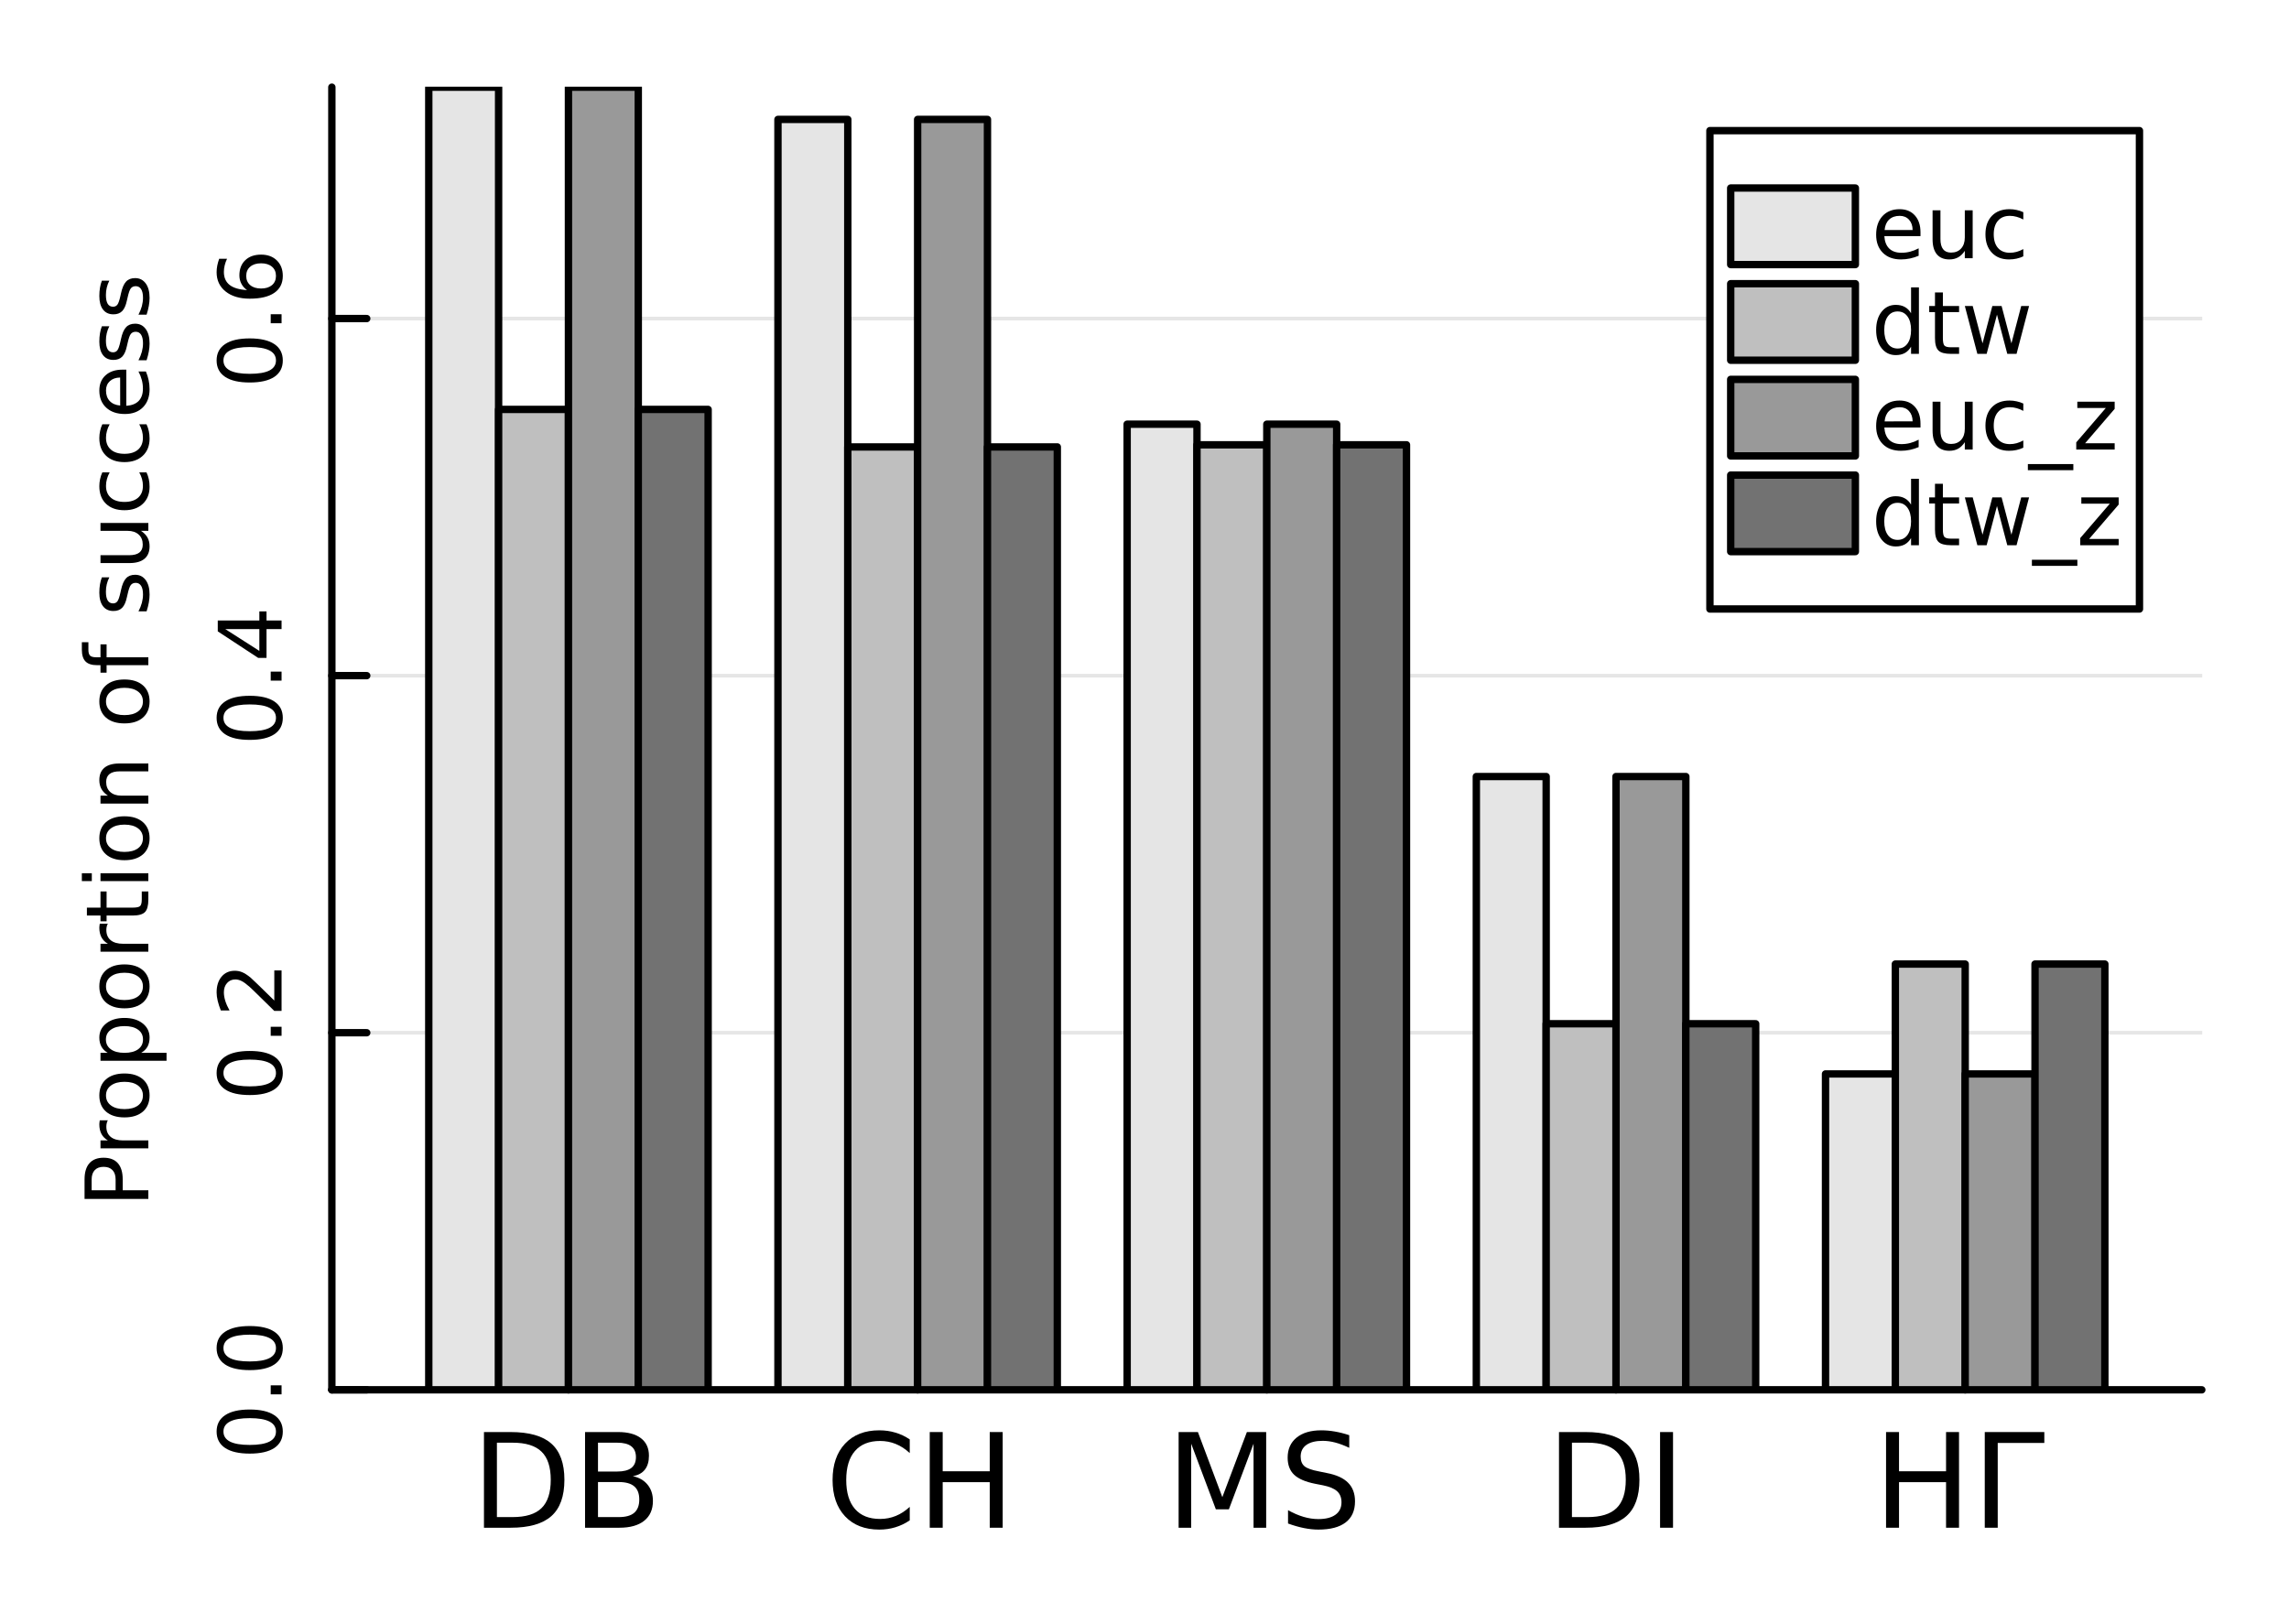 <?xml version="1.0" encoding="utf-8"?>
<svg xmlns="http://www.w3.org/2000/svg" xmlns:xlink="http://www.w3.org/1999/xlink" width="310" height="220" viewBox="0 0 1240 880">
<rect x="0" y="0" width="1240" height="880" fill="#333333" stroke="none"/>
<defs>
  <clipPath id="clip920">
    <rect x="0" y="0" width="1240" height="880"/>
  </clipPath>
</defs>
<path clip-path="url(#clip920)" d="M0 880 L1240 880 L1240 0 L0 0  Z" fill="#ffffff" fill-rule="evenodd" fill-opacity="1"/>
<defs>
  <clipPath id="clip921">
    <rect x="248" y="0" width="869" height="869"/>
  </clipPath>
</defs>
<path clip-path="url(#clip920)" d="M179.77 753.023 L1192.76 753.023 L1192.76 47.244 L179.77 47.244  Z" fill="#ffffff" fill-rule="evenodd" fill-opacity="1"/>
<defs>
  <clipPath id="clip922">
    <rect x="179" y="47" width="1014" height="707"/>
  </clipPath>
</defs>
<polyline clip-path="url(#clip920)" style="stroke:#000000; stroke-linecap:round; stroke-linejoin:round; stroke-width:4; stroke-opacity:1; fill:none" points="179.77,753.023 1192.76,753.023 "/>
<polyline clip-path="url(#clip920)" style="stroke:#000000; stroke-linecap:round; stroke-linejoin:round; stroke-width:4; stroke-opacity:1; fill:none" points="307.939,753.023 307.939,734.126 "/>
<polyline clip-path="url(#clip920)" style="stroke:#000000; stroke-linecap:round; stroke-linejoin:round; stroke-width:4; stroke-opacity:1; fill:none" points="497.101,753.023 497.101,734.126 "/>
<polyline clip-path="url(#clip920)" style="stroke:#000000; stroke-linecap:round; stroke-linejoin:round; stroke-width:4; stroke-opacity:1; fill:none" points="686.263,753.023 686.263,734.126 "/>
<polyline clip-path="url(#clip920)" style="stroke:#000000; stroke-linecap:round; stroke-linejoin:round; stroke-width:4; stroke-opacity:1; fill:none" points="875.425,753.023 875.425,734.126 "/>
<polyline clip-path="url(#clip920)" style="stroke:#000000; stroke-linecap:round; stroke-linejoin:round; stroke-width:4; stroke-opacity:1; fill:none" points="1064.59,753.023 1064.59,734.126 "/>
<path clip-path="url(#clip920)" d="M269.189 781.667 L269.189 821.979 L277.661 821.979 Q288.39 821.979 293.355 817.118 Q298.355 812.257 298.355 801.771 Q298.355 791.355 293.355 786.528 Q288.39 781.667 277.661 781.667 L269.189 781.667 M262.175 775.903 L276.585 775.903 Q291.654 775.903 298.702 782.188 Q305.751 788.438 305.751 801.771 Q305.751 815.174 298.668 821.459 Q291.584 827.743 276.585 827.743 L262.175 827.743 L262.175 775.903 Z" fill="#000000" fill-rule="nonzero" fill-opacity="1" /><path clip-path="url(#clip920)" d="M323.945 802.987 L323.945 821.979 L335.195 821.979 Q340.855 821.979 343.563 819.653 Q346.306 817.292 346.306 812.466 Q346.306 807.605 343.563 805.313 Q340.855 802.987 335.195 802.987 L323.945 802.987 M323.945 781.667 L323.945 797.292 L334.327 797.292 Q339.466 797.292 341.966 795.382 Q344.501 793.438 344.501 789.48 Q344.501 785.556 341.966 783.612 Q339.466 781.667 334.327 781.667 L323.945 781.667 M316.932 775.903 L334.848 775.903 Q342.869 775.903 347.209 779.237 Q351.549 782.57 351.549 788.716 Q351.549 793.473 349.327 796.285 Q347.105 799.098 342.799 799.792 Q347.973 800.903 350.82 804.445 Q353.702 807.952 353.702 813.23 Q353.702 820.174 348.98 823.959 Q344.258 827.743 335.543 827.743 L316.932 827.743 L316.932 775.903 Z" fill="#000000" fill-rule="nonzero" fill-opacity="1" /><path clip-path="url(#clip920)" d="M492.83 779.896 L492.83 787.292 Q489.288 783.994 485.26 782.362 Q481.267 780.73 476.754 780.73 Q467.865 780.73 463.143 786.181 Q458.42 791.598 458.42 801.875 Q458.42 812.118 463.143 817.57 Q467.865 822.986 476.754 822.986 Q481.267 822.986 485.26 821.355 Q489.288 819.723 492.83 816.424 L492.83 823.75 Q489.149 826.25 485.017 827.5 Q480.92 828.75 476.337 828.75 Q464.566 828.75 457.795 821.563 Q451.025 814.341 451.025 801.875 Q451.025 789.376 457.795 782.188 Q464.566 774.966 476.337 774.966 Q480.99 774.966 485.087 776.216 Q489.219 777.431 492.83 779.896 Z" fill="#000000" fill-rule="nonzero" fill-opacity="1" /><path clip-path="url(#clip920)" d="M503.663 775.903 L510.677 775.903 L510.677 797.153 L536.163 797.153 L536.163 775.903 L543.177 775.903 L543.177 827.743 L536.163 827.743 L536.163 803.056 L510.677 803.056 L510.677 827.743 L503.663 827.743 L503.663 775.903 Z" fill="#000000" fill-rule="nonzero" fill-opacity="1" /><path clip-path="url(#clip920)" d="M638.485 775.903 L648.937 775.903 L662.166 811.181 L675.464 775.903 L685.916 775.903 L685.916 827.743 L679.075 827.743 L679.075 782.223 L665.707 817.778 L658.659 817.778 L645.291 782.223 L645.291 827.743 L638.485 827.743 L638.485 775.903 Z" fill="#000000" fill-rule="nonzero" fill-opacity="1" /><path clip-path="url(#clip920)" d="M730.915 777.605 L730.915 784.445 Q726.922 782.535 723.381 781.598 Q719.839 780.66 716.54 780.66 Q710.811 780.66 707.686 782.882 Q704.596 785.105 704.596 789.202 Q704.596 792.639 706.645 794.41 Q708.728 796.146 714.492 797.223 L718.728 798.091 Q726.575 799.584 730.29 803.368 Q734.04 807.118 734.04 813.438 Q734.04 820.973 728.971 824.861 Q723.936 828.75 714.179 828.75 Q710.499 828.75 706.332 827.917 Q702.2 827.084 697.756 825.452 L697.756 818.23 Q702.027 820.625 706.124 821.841 Q710.221 823.056 714.179 823.056 Q720.186 823.056 723.45 820.695 Q726.714 818.334 726.714 813.959 Q726.714 810.139 724.353 807.987 Q722.027 805.834 716.679 804.757 L712.409 803.924 Q704.561 802.362 701.054 799.028 Q697.548 795.695 697.548 789.757 Q697.548 782.882 702.374 778.924 Q707.235 774.966 715.742 774.966 Q719.388 774.966 723.172 775.626 Q726.957 776.285 730.915 777.605 Z" fill="#000000" fill-rule="nonzero" fill-opacity="1" /><path clip-path="url(#clip920)" d="M851.554 781.667 L851.554 821.979 L860.026 821.979 Q870.755 821.979 875.72 817.118 Q880.72 812.257 880.72 801.771 Q880.72 791.355 875.72 786.528 Q870.755 781.667 860.026 781.667 L851.554 781.667 M844.54 775.903 L858.949 775.903 Q874.019 775.903 881.067 782.188 Q888.116 788.438 888.116 801.771 Q888.116 815.174 881.033 821.459 Q873.949 827.743 858.949 827.743 L844.54 827.743 L844.54 775.903 Z" fill="#000000" fill-rule="nonzero" fill-opacity="1" /><path clip-path="url(#clip920)" d="M899.296 775.903 L906.31 775.903 L906.31 827.743 L899.296 827.743 L899.296 775.903 Z" fill="#000000" fill-rule="nonzero" fill-opacity="1" /><path clip-path="url(#clip920)" d="M1021.72 775.903 L1028.74 775.903 L1028.74 797.153 L1054.22 797.153 L1054.22 775.903 L1061.24 775.903 L1061.24 827.743 L1054.22 827.743 L1054.22 803.056 L1028.74 803.056 L1028.74 827.743 L1021.72 827.743 L1021.72 775.903 Z" fill="#000000" fill-rule="nonzero" fill-opacity="1" /><path clip-path="url(#clip920)" d="M1075.19 827.743 L1075.19 775.903 L1107.45 775.903 L1107.45 781.806 L1082.21 781.806 L1082.21 827.743 L1075.19 827.743 Z" fill="#000000" fill-rule="nonzero" fill-opacity="1" /><polyline clip-path="url(#clip922)" style="stroke:#000000; stroke-linecap:round; stroke-linejoin:round; stroke-width:2; stroke-opacity:0.1; fill:none" points="179.77,753.023 1192.76,753.023 "/>
<polyline clip-path="url(#clip922)" style="stroke:#000000; stroke-linecap:round; stroke-linejoin:round; stroke-width:2; stroke-opacity:0.1; fill:none" points="179.77,559.549 1192.76,559.549 "/>
<polyline clip-path="url(#clip922)" style="stroke:#000000; stroke-linecap:round; stroke-linejoin:round; stroke-width:2; stroke-opacity:0.1; fill:none" points="179.77,366.075 1192.76,366.075 "/>
<polyline clip-path="url(#clip922)" style="stroke:#000000; stroke-linecap:round; stroke-linejoin:round; stroke-width:2; stroke-opacity:0.1; fill:none" points="179.77,172.601 1192.76,172.601 "/>
<polyline clip-path="url(#clip920)" style="stroke:#000000; stroke-linecap:round; stroke-linejoin:round; stroke-width:4; stroke-opacity:1; fill:none" points="179.77,753.023 179.77,47.244 "/>
<polyline clip-path="url(#clip920)" style="stroke:#000000; stroke-linecap:round; stroke-linejoin:round; stroke-width:4; stroke-opacity:1; fill:none" points="179.77,753.023 198.667,753.023 "/>
<polyline clip-path="url(#clip920)" style="stroke:#000000; stroke-linecap:round; stroke-linejoin:round; stroke-width:4; stroke-opacity:1; fill:none" points="179.77,559.549 198.667,559.549 "/>
<polyline clip-path="url(#clip920)" style="stroke:#000000; stroke-linecap:round; stroke-linejoin:round; stroke-width:4; stroke-opacity:1; fill:none" points="179.77,366.075 198.667,366.075 "/>
<polyline clip-path="url(#clip920)" style="stroke:#000000; stroke-linecap:round; stroke-linejoin:round; stroke-width:4; stroke-opacity:1; fill:none" points="179.77,172.601 198.667,172.601 "/>
<path clip-path="url(#clip920)" d="M121.049 775.639 Q121.049 779.25 124.613 781.079 Q128.155 782.884 135.285 782.884 Q142.391 782.884 145.956 781.079 Q149.497 779.25 149.497 775.639 Q149.497 772.005 145.956 770.199 Q142.391 768.37 135.285 768.37 Q128.155 768.37 124.613 770.199 Q121.049 772.005 121.049 775.639 M117.345 775.639 Q117.345 769.829 121.951 766.773 Q126.535 763.695 135.285 763.695 Q144.011 763.695 148.618 766.773 Q153.201 769.829 153.201 775.639 Q153.201 781.449 148.618 784.528 Q144.011 787.583 135.285 787.583 Q126.535 787.583 121.951 784.528 Q117.345 781.449 117.345 775.639 Z" fill="#000000" fill-rule="nonzero" fill-opacity="1" /><path clip-path="url(#clip920)" d="M146.65 755.477 L146.65 750.593 L152.53 750.593 L152.53 755.477 L146.65 755.477 Z" fill="#000000" fill-rule="nonzero" fill-opacity="1" /><path clip-path="url(#clip920)" d="M121.049 730.408 Q121.049 734.019 124.613 735.848 Q128.155 737.653 135.285 737.653 Q142.391 737.653 145.956 735.848 Q149.497 734.019 149.497 730.408 Q149.497 726.773 145.956 724.968 Q142.391 723.139 135.285 723.139 Q128.155 723.139 124.613 724.968 Q121.049 726.773 121.049 730.408 M117.345 730.408 Q117.345 724.598 121.951 721.542 Q126.535 718.463 135.285 718.463 Q144.011 718.463 148.618 721.542 Q153.201 724.598 153.201 730.408 Q153.201 736.218 148.618 739.297 Q144.011 742.352 135.285 742.352 Q126.535 742.352 121.951 739.297 Q117.345 736.218 117.345 730.408 Z" fill="#000000" fill-rule="nonzero" fill-opacity="1" /><path clip-path="url(#clip920)" d="M121.049 581.366 Q121.049 584.978 124.613 586.806 Q128.155 588.612 135.285 588.612 Q142.391 588.612 145.956 586.806 Q149.497 584.978 149.497 581.366 Q149.497 577.732 145.956 575.927 Q142.391 574.098 135.285 574.098 Q128.155 574.098 124.613 575.927 Q121.049 577.732 121.049 581.366 M117.345 581.366 Q117.345 575.556 121.951 572.501 Q126.535 569.422 135.285 569.422 Q144.011 569.422 148.618 572.501 Q153.201 575.556 153.201 581.366 Q153.201 587.177 148.618 590.255 Q144.011 593.311 135.285 593.311 Q126.535 593.311 121.951 590.255 Q117.345 587.177 117.345 581.366 Z" fill="#000000" fill-rule="nonzero" fill-opacity="1" /><path clip-path="url(#clip920)" d="M146.65 561.204 L146.65 556.32 L152.53 556.32 L152.53 561.204 L146.65 561.204 Z" fill="#000000" fill-rule="nonzero" fill-opacity="1" /><path clip-path="url(#clip920)" d="M148.595 542.107 L148.595 525.788 L152.53 525.788 L152.53 547.732 L148.595 547.732 Q145.84 545.07 141.21 540.487 Q136.558 535.881 135.215 534.7 Q132.692 532.455 130.956 531.575 Q129.197 530.672 127.507 530.672 Q124.752 530.672 123.016 532.617 Q121.28 534.538 121.28 537.64 Q121.28 539.839 122.044 542.293 Q122.808 544.723 124.359 547.501 L119.636 547.501 Q118.502 544.677 117.924 542.223 Q117.345 539.769 117.345 537.732 Q117.345 532.362 120.03 529.168 Q122.715 525.973 127.206 525.973 Q129.336 525.973 131.257 526.783 Q133.155 527.57 135.748 529.677 Q136.419 530.256 139.636 533.357 Q142.831 536.459 148.595 542.107 Z" fill="#000000" fill-rule="nonzero" fill-opacity="1" /><path clip-path="url(#clip920)" d="M121.049 388.934 Q121.049 392.545 124.613 394.374 Q128.155 396.179 135.285 396.179 Q142.391 396.179 145.956 394.374 Q149.497 392.545 149.497 388.934 Q149.497 385.3 145.956 383.494 Q142.391 381.666 135.285 381.666 Q128.155 381.666 124.613 383.494 Q121.049 385.3 121.049 388.934 M117.345 388.934 Q117.345 383.124 121.951 380.068 Q126.535 376.99 135.285 376.99 Q144.011 376.99 148.618 380.068 Q153.201 383.124 153.201 388.934 Q153.201 394.744 148.618 397.823 Q144.011 400.878 135.285 400.878 Q126.535 400.878 121.951 397.823 Q117.345 394.744 117.345 388.934 Z" fill="#000000" fill-rule="nonzero" fill-opacity="1" /><path clip-path="url(#clip920)" d="M146.65 368.772 L146.65 363.888 L152.53 363.888 L152.53 368.772 L146.65 368.772 Z" fill="#000000" fill-rule="nonzero" fill-opacity="1" /><path clip-path="url(#clip920)" d="M122.044 340.856 L140.493 352.661 L140.493 340.856 L122.044 340.856 M117.97 342.083 L117.97 336.203 L140.493 336.203 L140.493 331.272 L144.382 331.272 L144.382 336.203 L152.53 336.203 L152.53 340.856 L144.382 340.856 L144.382 356.457 L139.868 356.457 L117.97 342.083 Z" fill="#000000" fill-rule="nonzero" fill-opacity="1" /><path clip-path="url(#clip920)" d="M121.049 195.298 Q121.049 198.909 124.613 200.738 Q128.155 202.543 135.285 202.543 Q142.391 202.543 145.956 200.738 Q149.497 198.909 149.497 195.298 Q149.497 191.664 145.956 189.858 Q142.391 188.03 135.285 188.03 Q128.155 188.03 124.613 189.858 Q121.049 191.664 121.049 195.298 M117.345 195.298 Q117.345 189.488 121.951 186.432 Q126.535 183.354 135.285 183.354 Q144.011 183.354 148.618 186.432 Q153.201 189.488 153.201 195.298 Q153.201 201.108 148.618 204.187 Q144.011 207.242 135.285 207.242 Q126.535 207.242 121.951 204.187 Q117.345 201.108 117.345 195.298 Z" fill="#000000" fill-rule="nonzero" fill-opacity="1" /><path clip-path="url(#clip920)" d="M146.65 175.136 L146.65 170.252 L152.53 170.252 L152.53 175.136 L146.65 175.136 Z" fill="#000000" fill-rule="nonzero" fill-opacity="1" /><path clip-path="url(#clip920)" d="M133.386 149.488 Q133.386 152.636 135.539 154.488 Q137.692 156.317 141.442 156.317 Q145.169 156.317 147.345 154.488 Q149.497 152.636 149.497 149.488 Q149.497 146.34 147.345 144.511 Q145.169 142.66 141.442 142.66 Q137.692 142.66 135.539 144.511 Q133.386 146.34 133.386 149.488 M118.734 140.206 L122.993 140.206 Q122.16 141.965 121.72 143.771 Q121.28 145.553 121.28 147.312 Q121.28 151.942 124.405 154.396 Q127.53 156.826 133.849 157.173 Q131.836 155.808 130.771 153.747 Q129.683 151.687 129.683 149.21 Q129.683 144.002 132.854 140.993 Q136.002 137.96 141.442 137.96 Q146.766 137.96 149.984 141.109 Q153.201 144.257 153.201 149.488 Q153.201 155.484 148.618 158.655 Q144.011 161.826 135.285 161.826 Q127.09 161.826 122.229 157.937 Q117.345 154.048 117.345 147.497 Q117.345 145.738 117.692 143.956 Q118.039 142.15 118.734 140.206 Z" fill="#000000" fill-rule="nonzero" fill-opacity="1" /><path clip-path="url(#clip920)" d="M49.644 644.913 L62.63 644.913 L62.63 639.033 Q62.63 635.769 60.941 633.987 Q59.251 632.204 56.126 632.204 Q53.024 632.204 51.334 633.987 Q49.644 635.769 49.644 639.033 L49.644 644.913 M45.802 649.588 L45.802 639.033 Q45.802 633.223 48.441 630.26 Q51.056 627.274 56.126 627.274 Q61.242 627.274 63.857 630.26 Q66.473 633.223 66.473 639.033 L66.473 644.913 L80.362 644.913 L80.362 649.588 L45.802 649.588 Z" fill="#000000" fill-rule="nonzero" fill-opacity="1" /><path clip-path="url(#clip920)" d="M58.417 606.996 Q58.001 607.714 57.816 608.57 Q57.607 609.403 57.607 610.422 Q57.607 614.033 59.968 615.977 Q62.306 617.899 66.704 617.899 L80.362 617.899 L80.362 622.181 L54.436 622.181 L54.436 617.899 L58.464 617.899 Q56.103 616.556 54.968 614.403 Q53.811 612.251 53.811 609.172 Q53.811 608.732 53.88 608.2 Q53.927 607.667 54.042 607.019 L58.417 606.996 Z" fill="#000000" fill-rule="nonzero" fill-opacity="1" /><path clip-path="url(#clip920)" d="M57.422 593.524 Q57.422 596.95 60.107 598.941 Q62.769 600.931 67.422 600.931 Q72.075 600.931 74.76 598.964 Q77.422 596.973 77.422 593.524 Q77.422 590.121 74.737 588.13 Q72.052 586.14 67.422 586.14 Q62.816 586.14 60.13 588.13 Q57.422 590.121 57.422 593.524 M53.811 593.524 Q53.811 587.968 57.422 584.797 Q61.033 581.626 67.422 581.626 Q73.788 581.626 77.422 584.797 Q81.033 587.968 81.033 593.524 Q81.033 599.103 77.422 602.274 Q73.788 605.422 67.422 605.422 Q61.033 605.422 57.422 602.274 Q53.811 599.103 53.811 593.524 Z" fill="#000000" fill-rule="nonzero" fill-opacity="1" /><path clip-path="url(#clip920)" d="M76.473 570.445 L90.223 570.445 L90.223 574.728 L54.436 574.728 L54.436 570.445 L58.371 570.445 Q56.056 569.103 54.945 567.066 Q53.811 565.006 53.811 562.158 Q53.811 557.436 57.561 554.496 Q61.311 551.533 67.422 551.533 Q73.533 551.533 77.283 554.496 Q81.033 557.436 81.033 562.158 Q81.033 565.006 79.922 567.066 Q78.788 569.103 76.473 570.445 M67.422 555.955 Q62.723 555.955 60.061 557.899 Q57.376 559.82 57.376 563.2 Q57.376 566.58 60.061 568.524 Q62.723 570.445 67.422 570.445 Q72.121 570.445 74.806 568.524 Q77.468 566.58 77.468 563.2 Q77.468 559.82 74.806 557.899 Q72.121 555.955 67.422 555.955 Z" fill="#000000" fill-rule="nonzero" fill-opacity="1" /><path clip-path="url(#clip920)" d="M57.422 534.427 Q57.422 537.853 60.107 539.844 Q62.769 541.834 67.422 541.834 Q72.075 541.834 74.76 539.867 Q77.422 537.876 77.422 534.427 Q77.422 531.024 74.737 529.033 Q72.052 527.043 67.422 527.043 Q62.816 527.043 60.13 529.033 Q57.422 531.024 57.422 534.427 M53.811 534.427 Q53.811 528.871 57.422 525.7 Q61.033 522.529 67.422 522.529 Q73.788 522.529 77.422 525.7 Q81.033 528.871 81.033 534.427 Q81.033 540.006 77.422 543.177 Q73.788 546.325 67.422 546.325 Q61.033 546.325 57.422 543.177 Q53.811 540.006 53.811 534.427 Z" fill="#000000" fill-rule="nonzero" fill-opacity="1" /><path clip-path="url(#clip920)" d="M58.417 500.446 Q58.001 501.163 57.816 502.02 Q57.607 502.853 57.607 503.872 Q57.607 507.483 59.968 509.427 Q62.306 511.348 66.704 511.348 L80.362 511.348 L80.362 515.631 L54.436 515.631 L54.436 511.348 L58.464 511.348 Q56.103 510.006 54.968 507.853 Q53.811 505.7 53.811 502.622 Q53.811 502.182 53.88 501.649 Q53.927 501.117 54.042 500.469 L58.417 500.446 Z" fill="#000000" fill-rule="nonzero" fill-opacity="1" /><path clip-path="url(#clip920)" d="M47.075 491.765 L54.436 491.765 L54.436 482.992 L57.746 482.992 L57.746 491.765 L71.82 491.765 Q74.992 491.765 75.894 490.909 Q76.797 490.029 76.797 487.367 L76.797 482.992 L80.362 482.992 L80.362 487.367 Q80.362 492.298 78.533 494.173 Q76.681 496.048 71.82 496.048 L57.746 496.048 L57.746 499.173 L54.436 499.173 L54.436 496.048 L47.075 496.048 L47.075 491.765 Z" fill="#000000" fill-rule="nonzero" fill-opacity="1" /><path clip-path="url(#clip920)" d="M54.436 477.39 L54.436 473.131 L80.362 473.131 L80.362 477.39 L54.436 477.39 M44.343 477.39 L44.343 473.131 L49.737 473.131 L49.737 477.39 L44.343 477.39 Z" fill="#000000" fill-rule="nonzero" fill-opacity="1" /><path clip-path="url(#clip920)" d="M57.422 454.173 Q57.422 457.599 60.107 459.589 Q62.769 461.58 67.422 461.58 Q72.075 461.58 74.76 459.613 Q77.422 457.622 77.422 454.173 Q77.422 450.77 74.737 448.779 Q72.052 446.789 67.422 446.789 Q62.816 446.789 60.13 448.779 Q57.422 450.77 57.422 454.173 M53.811 454.173 Q53.811 448.617 57.422 445.446 Q61.033 442.275 67.422 442.275 Q73.788 442.275 77.422 445.446 Q81.033 448.617 81.033 454.173 Q81.033 459.751 77.422 462.923 Q73.788 466.071 67.422 466.071 Q61.033 466.071 57.422 462.923 Q53.811 459.751 53.811 454.173 Z" fill="#000000" fill-rule="nonzero" fill-opacity="1" /><path clip-path="url(#clip920)" d="M64.714 413.664 L80.362 413.664 L80.362 417.923 L64.853 417.923 Q61.172 417.923 59.343 419.358 Q57.515 420.793 57.515 423.664 Q57.515 427.113 59.714 429.103 Q61.913 431.094 65.709 431.094 L80.362 431.094 L80.362 435.377 L54.436 435.377 L54.436 431.094 L58.464 431.094 Q56.126 429.566 54.968 427.506 Q53.811 425.423 53.811 422.715 Q53.811 418.247 56.589 415.955 Q59.343 413.664 64.714 413.664 Z" fill="#000000" fill-rule="nonzero" fill-opacity="1" /><path clip-path="url(#clip920)" d="M57.422 380.053 Q57.422 383.479 60.107 385.469 Q62.769 387.46 67.422 387.46 Q72.075 387.46 74.76 385.493 Q77.422 383.502 77.422 380.053 Q77.422 376.65 74.737 374.659 Q72.052 372.669 67.422 372.669 Q62.816 372.669 60.13 374.659 Q57.422 376.65 57.422 380.053 M53.811 380.053 Q53.811 374.497 57.422 371.326 Q61.033 368.155 67.422 368.155 Q73.788 368.155 77.422 371.326 Q81.033 374.497 81.033 380.053 Q81.033 385.631 77.422 388.803 Q73.788 391.951 67.422 391.951 Q61.033 391.951 57.422 388.803 Q53.811 385.631 53.811 380.053 Z" fill="#000000" fill-rule="nonzero" fill-opacity="1" /><path clip-path="url(#clip920)" d="M44.343 347.97 L47.885 347.97 L47.885 352.044 Q47.885 354.335 48.811 355.238 Q49.737 356.118 52.144 356.118 L54.436 356.118 L54.436 349.104 L57.746 349.104 L57.746 356.118 L80.362 356.118 L80.362 360.4 L57.746 360.4 L57.746 364.474 L54.436 364.474 L54.436 360.4 L52.63 360.4 Q48.302 360.4 46.334 358.386 Q44.343 356.372 44.343 351.997 L44.343 347.97 Z" fill="#000000" fill-rule="nonzero" fill-opacity="1" /><path clip-path="url(#clip920)" d="M55.2 312.808 L59.228 312.808 Q58.302 314.613 57.839 316.558 Q57.376 318.502 57.376 320.586 Q57.376 323.757 58.348 325.354 Q59.32 326.928 61.265 326.928 Q62.746 326.928 63.603 325.794 Q64.436 324.66 65.2 321.234 L65.524 319.775 Q66.496 315.238 68.279 313.34 Q70.038 311.419 73.209 311.419 Q76.82 311.419 78.927 314.289 Q81.033 317.136 81.033 322.136 Q81.033 324.22 80.617 326.488 Q80.223 328.734 79.413 331.234 L75.015 331.234 Q76.242 328.873 76.867 326.581 Q77.468 324.289 77.468 322.044 Q77.468 319.035 76.45 317.414 Q75.408 315.794 73.533 315.794 Q71.797 315.794 70.871 316.974 Q69.945 318.132 69.089 322.09 L68.742 323.572 Q67.908 327.53 66.195 329.289 Q64.459 331.048 61.45 331.048 Q57.792 331.048 55.802 328.456 Q53.811 325.863 53.811 321.095 Q53.811 318.734 54.158 316.65 Q54.505 314.567 55.2 312.808 Z" fill="#000000" fill-rule="nonzero" fill-opacity="1" /><path clip-path="url(#clip920)" d="M70.13 305.076 L54.436 305.076 L54.436 300.817 L69.968 300.817 Q73.649 300.817 75.501 299.382 Q77.329 297.947 77.329 295.076 Q77.329 291.627 75.13 289.637 Q72.931 287.623 69.135 287.623 L54.436 287.623 L54.436 283.364 L80.362 283.364 L80.362 287.623 L76.38 287.623 Q78.742 289.174 79.899 291.234 Q81.033 293.271 81.033 295.979 Q81.033 300.447 78.255 302.762 Q75.478 305.076 70.13 305.076 M53.811 294.359 L53.811 294.359 Z" fill="#000000" fill-rule="nonzero" fill-opacity="1" /><path clip-path="url(#clip920)" d="M55.431 255.933 L59.413 255.933 Q58.417 257.739 57.931 259.567 Q57.422 261.373 57.422 263.225 Q57.422 267.368 60.061 269.66 Q62.677 271.952 67.422 271.952 Q72.167 271.952 74.806 269.66 Q77.422 267.368 77.422 263.225 Q77.422 261.373 76.936 259.567 Q76.427 257.739 75.431 255.933 L79.367 255.933 Q80.2 257.716 80.617 259.637 Q81.033 261.535 81.033 263.688 Q81.033 269.544 77.353 272.993 Q73.672 276.442 67.422 276.442 Q61.08 276.442 57.445 272.97 Q53.811 269.475 53.811 263.41 Q53.811 261.442 54.228 259.567 Q54.621 257.692 55.431 255.933 Z" fill="#000000" fill-rule="nonzero" fill-opacity="1" /><path clip-path="url(#clip920)" d="M55.431 229.868 L59.413 229.868 Q58.417 231.674 57.931 233.503 Q57.422 235.308 57.422 237.16 Q57.422 241.304 60.061 243.595 Q62.677 245.887 67.422 245.887 Q72.167 245.887 74.806 243.595 Q77.422 241.304 77.422 237.16 Q77.422 235.308 76.936 233.503 Q76.427 231.674 75.431 229.868 L79.367 229.868 Q80.2 231.651 80.617 233.572 Q81.033 235.47 81.033 237.623 Q81.033 243.479 77.353 246.929 Q73.672 250.378 67.422 250.378 Q61.08 250.378 57.445 246.905 Q53.811 243.41 53.811 237.345 Q53.811 235.378 54.228 233.503 Q54.621 231.628 55.431 229.868 Z" fill="#000000" fill-rule="nonzero" fill-opacity="1" /><path clip-path="url(#clip920)" d="M66.334 200.285 L68.418 200.285 L68.418 219.868 Q72.816 219.591 75.13 217.23 Q77.422 214.845 77.422 210.609 Q77.422 208.156 76.82 205.864 Q76.218 203.549 75.015 201.281 L79.042 201.281 Q80.015 203.572 80.524 205.98 Q81.033 208.387 81.033 210.864 Q81.033 217.068 77.422 220.702 Q73.811 224.313 67.654 224.313 Q61.288 224.313 57.561 220.887 Q53.811 217.438 53.811 211.605 Q53.811 206.373 57.191 203.341 Q60.547 200.285 66.334 200.285 M65.084 204.544 Q61.589 204.591 59.505 206.512 Q57.422 208.41 57.422 211.558 Q57.422 215.123 59.436 217.276 Q61.45 219.406 65.107 219.73 L65.084 204.544 Z" fill="#000000" fill-rule="nonzero" fill-opacity="1" /><path clip-path="url(#clip920)" d="M55.2 176.767 L59.228 176.767 Q58.302 178.572 57.839 180.517 Q57.376 182.461 57.376 184.545 Q57.376 187.716 58.348 189.313 Q59.32 190.887 61.265 190.887 Q62.746 190.887 63.603 189.753 Q64.436 188.619 65.2 185.193 L65.524 183.734 Q66.496 179.197 68.279 177.299 Q70.038 175.378 73.209 175.378 Q76.82 175.378 78.927 178.248 Q81.033 181.096 81.033 186.096 Q81.033 188.179 80.617 190.447 Q80.223 192.693 79.413 195.193 L75.015 195.193 Q76.242 192.832 76.867 190.54 Q77.468 188.248 77.468 186.003 Q77.468 182.994 76.45 181.373 Q75.408 179.753 73.533 179.753 Q71.797 179.753 70.871 180.934 Q69.945 182.091 69.089 186.049 L68.742 187.531 Q67.908 191.489 66.195 193.248 Q64.459 195.008 61.45 195.008 Q57.792 195.008 55.802 192.415 Q53.811 189.822 53.811 185.054 Q53.811 182.693 54.158 180.609 Q54.505 178.526 55.2 176.767 Z" fill="#000000" fill-rule="nonzero" fill-opacity="1" /><path clip-path="url(#clip920)" d="M55.2 152.068 L59.228 152.068 Q58.302 153.873 57.839 155.818 Q57.376 157.762 57.376 159.846 Q57.376 163.017 58.348 164.614 Q59.32 166.188 61.265 166.188 Q62.746 166.188 63.603 165.054 Q64.436 163.92 65.2 160.494 L65.524 159.035 Q66.496 154.498 68.279 152.6 Q70.038 150.679 73.209 150.679 Q76.82 150.679 78.927 153.549 Q81.033 156.397 81.033 161.397 Q81.033 163.48 80.617 165.748 Q80.223 167.994 79.413 170.494 L75.015 170.494 Q76.242 168.133 76.867 165.841 Q77.468 163.549 77.468 161.304 Q77.468 158.295 76.45 156.674 Q75.408 155.054 73.533 155.054 Q71.797 155.054 70.871 156.235 Q69.945 157.392 69.089 161.35 L68.742 162.832 Q67.908 166.79 66.195 168.549 Q64.459 170.309 61.45 170.309 Q57.792 170.309 55.802 167.716 Q53.811 165.123 53.811 160.355 Q53.811 157.994 54.158 155.91 Q54.505 153.827 55.2 152.068 Z" fill="#000000" fill-rule="nonzero" fill-opacity="1" /><path clip-path="url(#clip922)" d="M232.274 47.244 L232.274 753.023 L270.106 753.023 L270.106 47.244 L232.274 47.244 L232.274 47.244  Z" fill="#e5e5e5" fill-rule="evenodd" fill-opacity="1"/>
<polyline clip-path="url(#clip922)" style="stroke:#000000; stroke-linecap:round; stroke-linejoin:round; stroke-width:4; stroke-opacity:1; fill:none" points="232.274,47.244 232.274,753.023 270.106,753.023 270.106,47.244 232.274,47.244 "/>
<path clip-path="url(#clip922)" d="M421.436 64.703 L421.436 753.023 L459.268 753.023 L459.268 64.703 L421.436 64.703 L421.436 64.703  Z" fill="#e5e5e5" fill-rule="evenodd" fill-opacity="1"/>
<polyline clip-path="url(#clip922)" style="stroke:#000000; stroke-linecap:round; stroke-linejoin:round; stroke-width:4; stroke-opacity:1; fill:none" points="421.436,64.703 421.436,753.023 459.268,753.023 459.268,64.703 421.436,64.703 "/>
<path clip-path="url(#clip922)" d="M610.598 229.842 L610.598 753.023 L648.43 753.023 L648.43 229.842 L610.598 229.842 L610.598 229.842  Z" fill="#e5e5e5" fill-rule="evenodd" fill-opacity="1"/>
<polyline clip-path="url(#clip922)" style="stroke:#000000; stroke-linecap:round; stroke-linejoin:round; stroke-width:4; stroke-opacity:1; fill:none" points="610.598,229.842 610.598,753.023 648.43,753.023 648.43,229.842 610.598,229.842 "/>
<path clip-path="url(#clip922)" d="M799.76 420.74 L799.76 753.023 L837.593 753.023 L837.593 420.74 L799.76 420.74 L799.76 420.74  Z" fill="#e5e5e5" fill-rule="evenodd" fill-opacity="1"/>
<polyline clip-path="url(#clip922)" style="stroke:#000000; stroke-linecap:round; stroke-linejoin:round; stroke-width:4; stroke-opacity:1; fill:none" points="799.76,420.74 799.76,753.023 837.593,753.023 837.593,420.74 799.76,420.74 "/>
<path clip-path="url(#clip922)" d="M988.922 581.873 L988.922 753.023 L1026.75 753.023 L1026.75 581.873 L988.922 581.873 L988.922 581.873  Z" fill="#e5e5e5" fill-rule="evenodd" fill-opacity="1"/>
<polyline clip-path="url(#clip922)" style="stroke:#000000; stroke-linecap:round; stroke-linejoin:round; stroke-width:4; stroke-opacity:1; fill:none" points="988.922,581.873 988.922,753.023 1026.75,753.023 1026.75,581.873 988.922,581.873 "/>
<circle clip-path="url(#clip922)" style="fill:#e5e5e5; stroke:none; fill-opacity:0" cx="251.19" cy="47.244" r="2"/>
<circle clip-path="url(#clip922)" style="fill:#e5e5e5; stroke:none; fill-opacity:0" cx="440.352" cy="64.703" r="2"/>
<circle clip-path="url(#clip922)" style="fill:#e5e5e5; stroke:none; fill-opacity:0" cx="629.514" cy="229.842" r="2"/>
<circle clip-path="url(#clip922)" style="fill:#e5e5e5; stroke:none; fill-opacity:0" cx="818.676" cy="420.74" r="2"/>
<circle clip-path="url(#clip922)" style="fill:#e5e5e5; stroke:none; fill-opacity:0" cx="1007.84" cy="581.873" r="2"/>
<path clip-path="url(#clip922)" d="M270.106 221.829 L270.106 753.023 L307.939 753.023 L307.939 221.829 L270.106 221.829 L270.106 221.829  Z" fill="#bfbfbf" fill-rule="evenodd" fill-opacity="1"/>
<polyline clip-path="url(#clip922)" style="stroke:#000000; stroke-linecap:round; stroke-linejoin:round; stroke-width:4; stroke-opacity:1; fill:none" points="270.106,221.829 270.106,753.023 307.939,753.023 307.939,221.829 270.106,221.829 "/>
<path clip-path="url(#clip922)" d="M459.268 242.149 L459.268 753.023 L497.101 753.023 L497.101 242.149 L459.268 242.149 L459.268 242.149  Z" fill="#bfbfbf" fill-rule="evenodd" fill-opacity="1"/>
<polyline clip-path="url(#clip922)" style="stroke:#000000; stroke-linecap:round; stroke-linejoin:round; stroke-width:4; stroke-opacity:1; fill:none" points="459.268,242.149 459.268,753.023 497.101,753.023 497.101,242.149 459.268,242.149 "/>
<path clip-path="url(#clip922)" d="M648.43 241.004 L648.43 753.023 L686.263 753.023 L686.263 241.004 L648.43 241.004 L648.43 241.004  Z" fill="#bfbfbf" fill-rule="evenodd" fill-opacity="1"/>
<polyline clip-path="url(#clip922)" style="stroke:#000000; stroke-linecap:round; stroke-linejoin:round; stroke-width:4; stroke-opacity:1; fill:none" points="648.43,241.004 648.43,753.023 686.263,753.023 686.263,241.004 648.43,241.004 "/>
<path clip-path="url(#clip922)" d="M837.593 554.684 L837.593 753.023 L875.425 753.023 L875.425 554.684 L837.593 554.684 L837.593 554.684  Z" fill="#bfbfbf" fill-rule="evenodd" fill-opacity="1"/>
<polyline clip-path="url(#clip922)" style="stroke:#000000; stroke-linecap:round; stroke-linejoin:round; stroke-width:4; stroke-opacity:1; fill:none" points="837.593,554.684 837.593,753.023 875.425,753.023 875.425,554.684 837.593,554.684 "/>
<path clip-path="url(#clip922)" d="M1026.75 522.343 L1026.75 753.023 L1064.59 753.023 L1064.59 522.343 L1026.75 522.343 L1026.75 522.343  Z" fill="#bfbfbf" fill-rule="evenodd" fill-opacity="1"/>
<polyline clip-path="url(#clip922)" style="stroke:#000000; stroke-linecap:round; stroke-linejoin:round; stroke-width:4; stroke-opacity:1; fill:none" points="1026.75,522.343 1026.75,753.023 1064.59,753.023 1064.59,522.343 1026.75,522.343 "/>
<circle clip-path="url(#clip922)" style="fill:#bfbfbf; stroke:none; fill-opacity:0" cx="289.022" cy="221.829" r="2"/>
<circle clip-path="url(#clip922)" style="fill:#bfbfbf; stroke:none; fill-opacity:0" cx="478.184" cy="242.149" r="2"/>
<circle clip-path="url(#clip922)" style="fill:#bfbfbf; stroke:none; fill-opacity:0" cx="667.347" cy="241.004" r="2"/>
<circle clip-path="url(#clip922)" style="fill:#bfbfbf; stroke:none; fill-opacity:0" cx="856.509" cy="554.684" r="2"/>
<circle clip-path="url(#clip922)" style="fill:#bfbfbf; stroke:none; fill-opacity:0" cx="1045.67" cy="522.343" r="2"/>
<path clip-path="url(#clip922)" d="M307.939 47.244 L307.939 753.023 L345.771 753.023 L345.771 47.244 L307.939 47.244 L307.939 47.244  Z" fill="#999999" fill-rule="evenodd" fill-opacity="1"/>
<polyline clip-path="url(#clip922)" style="stroke:#000000; stroke-linecap:round; stroke-linejoin:round; stroke-width:4; stroke-opacity:1; fill:none" points="307.939,47.244 307.939,753.023 345.771,753.023 345.771,47.244 307.939,47.244 "/>
<path clip-path="url(#clip922)" d="M497.101 64.703 L497.101 753.023 L534.933 753.023 L534.933 64.703 L497.101 64.703 L497.101 64.703  Z" fill="#999999" fill-rule="evenodd" fill-opacity="1"/>
<polyline clip-path="url(#clip922)" style="stroke:#000000; stroke-linecap:round; stroke-linejoin:round; stroke-width:4; stroke-opacity:1; fill:none" points="497.101,64.703 497.101,753.023 534.933,753.023 534.933,64.703 497.101,64.703 "/>
<path clip-path="url(#clip922)" d="M686.263 229.842 L686.263 753.023 L724.095 753.023 L724.095 229.842 L686.263 229.842 L686.263 229.842  Z" fill="#999999" fill-rule="evenodd" fill-opacity="1"/>
<polyline clip-path="url(#clip922)" style="stroke:#000000; stroke-linecap:round; stroke-linejoin:round; stroke-width:4; stroke-opacity:1; fill:none" points="686.263,229.842 686.263,753.023 724.095,753.023 724.095,229.842 686.263,229.842 "/>
<path clip-path="url(#clip922)" d="M875.425 420.74 L875.425 753.023 L913.257 753.023 L913.257 420.74 L875.425 420.74 L875.425 420.74  Z" fill="#999999" fill-rule="evenodd" fill-opacity="1"/>
<polyline clip-path="url(#clip922)" style="stroke:#000000; stroke-linecap:round; stroke-linejoin:round; stroke-width:4; stroke-opacity:1; fill:none" points="875.425,420.74 875.425,753.023 913.257,753.023 913.257,420.74 875.425,420.74 "/>
<path clip-path="url(#clip922)" d="M1064.59 581.873 L1064.59 753.023 L1102.42 753.023 L1102.42 581.873 L1064.59 581.873 L1064.59 581.873  Z" fill="#999999" fill-rule="evenodd" fill-opacity="1"/>
<polyline clip-path="url(#clip922)" style="stroke:#000000; stroke-linecap:round; stroke-linejoin:round; stroke-width:4; stroke-opacity:1; fill:none" points="1064.59,581.873 1064.59,753.023 1102.42,753.023 1102.42,581.873 1064.59,581.873 "/>
<circle clip-path="url(#clip922)" style="fill:#999999; stroke:none; fill-opacity:0" cx="326.855" cy="47.244" r="2"/>
<circle clip-path="url(#clip922)" style="fill:#999999; stroke:none; fill-opacity:0" cx="516.017" cy="64.703" r="2"/>
<circle clip-path="url(#clip922)" style="fill:#999999; stroke:none; fill-opacity:0" cx="705.179" cy="229.842" r="2"/>
<circle clip-path="url(#clip922)" style="fill:#999999; stroke:none; fill-opacity:0" cx="894.341" cy="420.74" r="2"/>
<circle clip-path="url(#clip922)" style="fill:#999999; stroke:none; fill-opacity:0" cx="1083.5" cy="581.873" r="2"/>
<path clip-path="url(#clip922)" d="M345.771 221.829 L345.771 753.023 L383.603 753.023 L383.603 221.829 L345.771 221.829 L345.771 221.829  Z" fill="#727272" fill-rule="evenodd" fill-opacity="1"/>
<polyline clip-path="url(#clip922)" style="stroke:#000000; stroke-linecap:round; stroke-linejoin:round; stroke-width:4; stroke-opacity:1; fill:none" points="345.771,221.829 345.771,753.023 383.603,753.023 383.603,221.829 345.771,221.829 "/>
<path clip-path="url(#clip922)" d="M534.933 242.149 L534.933 753.023 L572.766 753.023 L572.766 242.149 L534.933 242.149 L534.933 242.149  Z" fill="#727272" fill-rule="evenodd" fill-opacity="1"/>
<polyline clip-path="url(#clip922)" style="stroke:#000000; stroke-linecap:round; stroke-linejoin:round; stroke-width:4; stroke-opacity:1; fill:none" points="534.933,242.149 534.933,753.023 572.766,753.023 572.766,242.149 534.933,242.149 "/>
<path clip-path="url(#clip922)" d="M724.095 241.004 L724.095 753.023 L761.928 753.023 L761.928 241.004 L724.095 241.004 L724.095 241.004  Z" fill="#727272" fill-rule="evenodd" fill-opacity="1"/>
<polyline clip-path="url(#clip922)" style="stroke:#000000; stroke-linecap:round; stroke-linejoin:round; stroke-width:4; stroke-opacity:1; fill:none" points="724.095,241.004 724.095,753.023 761.928,753.023 761.928,241.004 724.095,241.004 "/>
<path clip-path="url(#clip922)" d="M913.257 554.684 L913.257 753.023 L951.09 753.023 L951.09 554.684 L913.257 554.684 L913.257 554.684  Z" fill="#727272" fill-rule="evenodd" fill-opacity="1"/>
<polyline clip-path="url(#clip922)" style="stroke:#000000; stroke-linecap:round; stroke-linejoin:round; stroke-width:4; stroke-opacity:1; fill:none" points="913.257,554.684 913.257,753.023 951.09,753.023 951.09,554.684 913.257,554.684 "/>
<path clip-path="url(#clip922)" d="M1102.42 522.343 L1102.42 753.023 L1140.25 753.023 L1140.25 522.343 L1102.42 522.343 L1102.42 522.343  Z" fill="#727272" fill-rule="evenodd" fill-opacity="1"/>
<polyline clip-path="url(#clip922)" style="stroke:#000000; stroke-linecap:round; stroke-linejoin:round; stroke-width:4; stroke-opacity:1; fill:none" points="1102.42,522.343 1102.42,753.023 1140.25,753.023 1140.25,522.343 1102.42,522.343 "/>
<circle clip-path="url(#clip922)" style="fill:#727272; stroke:none; fill-opacity:0" cx="364.687" cy="221.829" r="2"/>
<circle clip-path="url(#clip922)" style="fill:#727272; stroke:none; fill-opacity:0" cx="553.849" cy="242.149" r="2"/>
<circle clip-path="url(#clip922)" style="fill:#727272; stroke:none; fill-opacity:0" cx="743.012" cy="241.004" r="2"/>
<circle clip-path="url(#clip922)" style="fill:#727272; stroke:none; fill-opacity:0" cx="932.174" cy="554.684" r="2"/>
<circle clip-path="url(#clip922)" style="fill:#727272; stroke:none; fill-opacity:0" cx="1121.34" cy="522.343" r="2"/>
<path clip-path="url(#clip920)" d="M926.303 329.97 L1158.99 329.97 L1158.99 70.77 L926.303 70.77  Z" fill="#ffffff" fill-rule="evenodd" fill-opacity="1"/>
<polyline clip-path="url(#clip920)" style="stroke:#000000; stroke-linecap:round; stroke-linejoin:round; stroke-width:4; stroke-opacity:1; fill:none" points="926.303,329.97 1158.99,329.97 1158.99,70.77 926.303,70.77 926.303,329.97 "/>
<path clip-path="url(#clip920)" d="M937.558 143.346 L1005.09 143.346 L1005.09 101.874 L937.558 101.874 L937.558 143.346  Z" fill="#e5e5e5" fill-rule="evenodd" fill-opacity="1"/>
<polyline clip-path="url(#clip920)" style="stroke:#000000; stroke-linecap:round; stroke-linejoin:round; stroke-width:4; stroke-opacity:1; fill:none" points="937.558,143.346 1005.09,143.346 1005.09,101.874 937.558,101.874 937.558,143.346 "/>
<path clip-path="url(#clip920)" d="M1040.37 125.862 L1040.37 127.946 L1020.79 127.946 Q1021.07 132.344 1023.43 134.659 Q1025.81 136.95 1030.05 136.95 Q1032.5 136.95 1034.8 136.348 Q1037.11 135.747 1039.38 134.543 L1039.38 138.571 Q1037.09 139.543 1034.68 140.052 Q1032.27 140.561 1029.8 140.561 Q1023.59 140.561 1019.96 136.95 Q1016.35 133.339 1016.35 127.182 Q1016.35 120.816 1019.77 117.089 Q1023.22 113.339 1029.05 113.339 Q1034.29 113.339 1037.32 116.719 Q1040.37 120.075 1040.37 125.862 M1036.11 124.612 Q1036.07 121.117 1034.15 119.034 Q1032.25 116.95 1029.1 116.95 Q1025.54 116.95 1023.38 118.964 Q1021.25 120.978 1020.93 124.636 L1036.11 124.612 Z" fill="#000000" fill-rule="nonzero" fill-opacity="1" /><path clip-path="url(#clip920)" d="M1046.92 129.659 L1046.92 113.964 L1051.18 113.964 L1051.18 129.497 Q1051.18 133.177 1052.62 135.029 Q1054.05 136.858 1056.92 136.858 Q1060.37 136.858 1062.36 134.659 Q1064.38 132.46 1064.38 128.663 L1064.38 113.964 L1068.64 113.964 L1068.64 139.89 L1064.38 139.89 L1064.38 135.909 Q1062.83 138.27 1060.77 139.427 Q1058.73 140.561 1056.02 140.561 Q1051.55 140.561 1049.24 137.784 Q1046.92 135.006 1046.92 129.659 M1057.64 113.339 L1057.64 113.339 Z" fill="#000000" fill-rule="nonzero" fill-opacity="1" /><path clip-path="url(#clip920)" d="M1096.07 114.96 L1096.07 118.941 Q1094.26 117.946 1092.43 117.46 Q1090.63 116.95 1088.78 116.95 Q1084.63 116.95 1082.34 119.589 Q1080.05 122.205 1080.05 126.95 Q1080.05 131.696 1082.34 134.335 Q1084.63 136.95 1088.78 136.95 Q1090.63 136.95 1092.43 136.464 Q1094.26 135.955 1096.07 134.96 L1096.07 138.895 Q1094.29 139.728 1092.36 140.145 Q1090.47 140.561 1088.31 140.561 Q1082.46 140.561 1079.01 136.881 Q1075.56 133.2 1075.56 126.95 Q1075.56 120.608 1079.03 116.974 Q1082.53 113.339 1088.59 113.339 Q1090.56 113.339 1092.43 113.756 Q1094.31 114.149 1096.07 114.96 Z" fill="#000000" fill-rule="nonzero" fill-opacity="1" /><path clip-path="url(#clip920)" d="M937.558 195.186 L1005.09 195.186 L1005.09 153.714 L937.558 153.714 L937.558 195.186  Z" fill="#bfbfbf" fill-rule="evenodd" fill-opacity="1"/>
<polyline clip-path="url(#clip920)" style="stroke:#000000; stroke-linecap:round; stroke-linejoin:round; stroke-width:4; stroke-opacity:1; fill:none" points="937.558,195.186 1005.09,195.186 1005.09,153.714 937.558,153.714 937.558,195.186 "/>
<path clip-path="url(#clip920)" d="M1035.26 169.739 L1035.26 155.712 L1039.52 155.712 L1039.52 191.73 L1035.26 191.73 L1035.26 187.841 Q1033.92 190.156 1031.86 191.29 Q1029.82 192.401 1026.95 192.401 Q1022.25 192.401 1019.29 188.651 Q1016.35 184.901 1016.35 178.79 Q1016.35 172.679 1019.29 168.929 Q1022.25 165.179 1026.95 165.179 Q1029.82 165.179 1031.86 166.314 Q1033.92 167.425 1035.26 169.739 M1020.74 178.79 Q1020.74 183.489 1022.67 186.175 Q1024.61 188.837 1027.99 188.837 Q1031.37 188.837 1033.31 186.175 Q1035.26 183.489 1035.26 178.79 Q1035.26 174.091 1033.31 171.429 Q1031.37 168.744 1027.99 168.744 Q1024.61 168.744 1022.67 171.429 Q1020.74 174.091 1020.74 178.79 Z" fill="#000000" fill-rule="nonzero" fill-opacity="1" /><path clip-path="url(#clip920)" d="M1052.5 158.443 L1052.5 165.804 L1061.28 165.804 L1061.28 169.114 L1052.5 169.114 L1052.5 183.188 Q1052.5 186.36 1053.36 187.263 Q1054.24 188.165 1056.9 188.165 L1061.28 188.165 L1061.28 191.73 L1056.9 191.73 Q1051.97 191.73 1050.1 189.901 Q1048.22 188.05 1048.22 183.188 L1048.22 169.114 L1045.1 169.114 L1045.1 165.804 L1048.22 165.804 L1048.22 158.443 L1052.5 158.443 Z" fill="#000000" fill-rule="nonzero" fill-opacity="1" /><path clip-path="url(#clip920)" d="M1064.4 165.804 L1068.66 165.804 L1073.98 186.036 L1079.29 165.804 L1084.31 165.804 L1089.63 186.036 L1094.93 165.804 L1099.19 165.804 L1092.41 191.73 L1087.39 191.73 L1081.81 170.48 L1076.21 191.73 L1071.18 191.73 L1064.4 165.804 Z" fill="#000000" fill-rule="nonzero" fill-opacity="1" /><path clip-path="url(#clip920)" d="M937.558 247.026 L1005.09 247.026 L1005.09 205.554 L937.558 205.554 L937.558 247.026  Z" fill="#999999" fill-rule="evenodd" fill-opacity="1"/>
<polyline clip-path="url(#clip920)" style="stroke:#000000; stroke-linecap:round; stroke-linejoin:round; stroke-width:4; stroke-opacity:1; fill:none" points="937.558,247.026 1005.09,247.026 1005.09,205.554 937.558,205.554 937.558,247.026 "/>
<path clip-path="url(#clip920)" d="M1040.37 229.542 L1040.37 231.626 L1020.79 231.626 Q1021.07 236.024 1023.43 238.339 Q1025.81 240.63 1030.05 240.63 Q1032.5 240.63 1034.8 240.028 Q1037.11 239.427 1039.38 238.223 L1039.38 242.251 Q1037.09 243.223 1034.68 243.732 Q1032.27 244.241 1029.8 244.241 Q1023.59 244.241 1019.96 240.63 Q1016.35 237.019 1016.35 230.862 Q1016.35 224.496 1019.77 220.769 Q1023.22 217.019 1029.05 217.019 Q1034.29 217.019 1037.32 220.399 Q1040.37 223.755 1040.37 229.542 M1036.11 228.292 Q1036.07 224.797 1034.15 222.714 Q1032.25 220.63 1029.1 220.63 Q1025.54 220.63 1023.38 222.644 Q1021.25 224.658 1020.93 228.316 L1036.11 228.292 Z" fill="#000000" fill-rule="nonzero" fill-opacity="1" /><path clip-path="url(#clip920)" d="M1046.92 233.339 L1046.92 217.644 L1051.18 217.644 L1051.18 233.177 Q1051.18 236.857 1052.62 238.709 Q1054.05 240.538 1056.92 240.538 Q1060.37 240.538 1062.36 238.339 Q1064.38 236.14 1064.38 232.343 L1064.38 217.644 L1068.64 217.644 L1068.64 243.57 L1064.38 243.57 L1064.38 239.589 Q1062.83 241.95 1060.77 243.107 Q1058.73 244.241 1056.02 244.241 Q1051.55 244.241 1049.24 241.464 Q1046.92 238.686 1046.92 233.339 M1057.64 217.019 L1057.64 217.019 Z" fill="#000000" fill-rule="nonzero" fill-opacity="1" /><path clip-path="url(#clip920)" d="M1096.07 218.64 L1096.07 222.621 Q1094.26 221.626 1092.43 221.14 Q1090.63 220.63 1088.78 220.63 Q1084.63 220.63 1082.34 223.269 Q1080.05 225.885 1080.05 230.63 Q1080.05 235.376 1082.34 238.015 Q1084.63 240.63 1088.78 240.63 Q1090.63 240.63 1092.43 240.144 Q1094.26 239.635 1096.07 238.64 L1096.07 242.575 Q1094.29 243.408 1092.36 243.825 Q1090.47 244.241 1088.31 244.241 Q1082.46 244.241 1079.01 240.561 Q1075.56 236.88 1075.56 230.63 Q1075.56 224.288 1079.03 220.654 Q1082.53 217.019 1088.59 217.019 Q1090.56 217.019 1092.43 217.436 Q1094.31 217.829 1096.07 218.64 Z" fill="#000000" fill-rule="nonzero" fill-opacity="1" /><path clip-path="url(#clip920)" d="M1123.17 251.44 L1123.17 254.751 L1098.54 254.751 L1098.54 251.44 L1123.17 251.44 Z" fill="#000000" fill-rule="nonzero" fill-opacity="1" /><path clip-path="url(#clip920)" d="M1125.33 217.644 L1145.56 217.644 L1145.56 221.533 L1129.54 240.167 L1145.56 240.167 L1145.56 243.57 L1124.75 243.57 L1124.75 239.681 L1140.77 221.047 L1125.33 221.047 L1125.33 217.644 Z" fill="#000000" fill-rule="nonzero" fill-opacity="1" /><path clip-path="url(#clip920)" d="M937.558 298.866 L1005.09 298.866 L1005.09 257.394 L937.558 257.394 L937.558 298.866  Z" fill="#727272" fill-rule="evenodd" fill-opacity="1"/>
<polyline clip-path="url(#clip920)" style="stroke:#000000; stroke-linecap:round; stroke-linejoin:round; stroke-width:4; stroke-opacity:1; fill:none" points="937.558,298.866 1005.09,298.866 1005.09,257.394 937.558,257.394 937.558,298.866 "/>
<path clip-path="url(#clip920)" d="M1035.26 273.419 L1035.26 259.392 L1039.52 259.392 L1039.52 295.41 L1035.26 295.41 L1035.26 291.521 Q1033.92 293.836 1031.86 294.97 Q1029.82 296.081 1026.95 296.081 Q1022.25 296.081 1019.29 292.331 Q1016.35 288.581 1016.35 282.47 Q1016.35 276.359 1019.29 272.609 Q1022.25 268.859 1026.95 268.859 Q1029.82 268.859 1031.86 269.994 Q1033.92 271.105 1035.26 273.419 M1020.74 282.47 Q1020.74 287.169 1022.67 289.855 Q1024.61 292.517 1027.99 292.517 Q1031.37 292.517 1033.31 289.855 Q1035.26 287.169 1035.26 282.47 Q1035.26 277.771 1033.31 275.109 Q1031.37 272.424 1027.99 272.424 Q1024.61 272.424 1022.67 275.109 Q1020.74 277.771 1020.74 282.47 Z" fill="#000000" fill-rule="nonzero" fill-opacity="1" /><path clip-path="url(#clip920)" d="M1052.5 262.123 L1052.5 269.484 L1061.28 269.484 L1061.28 272.794 L1052.5 272.794 L1052.5 286.868 Q1052.5 290.04 1053.36 290.943 Q1054.24 291.845 1056.9 291.845 L1061.28 291.845 L1061.28 295.41 L1056.9 295.41 Q1051.97 295.41 1050.1 293.581 Q1048.22 291.73 1048.22 286.868 L1048.22 272.794 L1045.1 272.794 L1045.1 269.484 L1048.22 269.484 L1048.22 262.123 L1052.5 262.123 Z" fill="#000000" fill-rule="nonzero" fill-opacity="1" /><path clip-path="url(#clip920)" d="M1064.4 269.484 L1068.66 269.484 L1073.98 289.716 L1079.29 269.484 L1084.31 269.484 L1089.63 289.716 L1094.93 269.484 L1099.19 269.484 L1092.41 295.41 L1087.39 295.41 L1081.81 274.16 L1076.21 295.41 L1071.18 295.41 L1064.4 269.484 Z" fill="#000000" fill-rule="nonzero" fill-opacity="1" /><path clip-path="url(#clip920)" d="M1125.35 303.28 L1125.35 306.591 L1100.72 306.591 L1100.72 303.28 L1125.35 303.28 Z" fill="#000000" fill-rule="nonzero" fill-opacity="1" /><path clip-path="url(#clip920)" d="M1127.5 269.484 L1147.73 269.484 L1147.73 273.373 L1131.72 292.007 L1147.73 292.007 L1147.73 295.41 L1126.92 295.41 L1126.92 291.521 L1142.94 272.887 L1127.5 272.887 L1127.5 269.484 Z" fill="#000000" fill-rule="nonzero" fill-opacity="1" /></svg>

